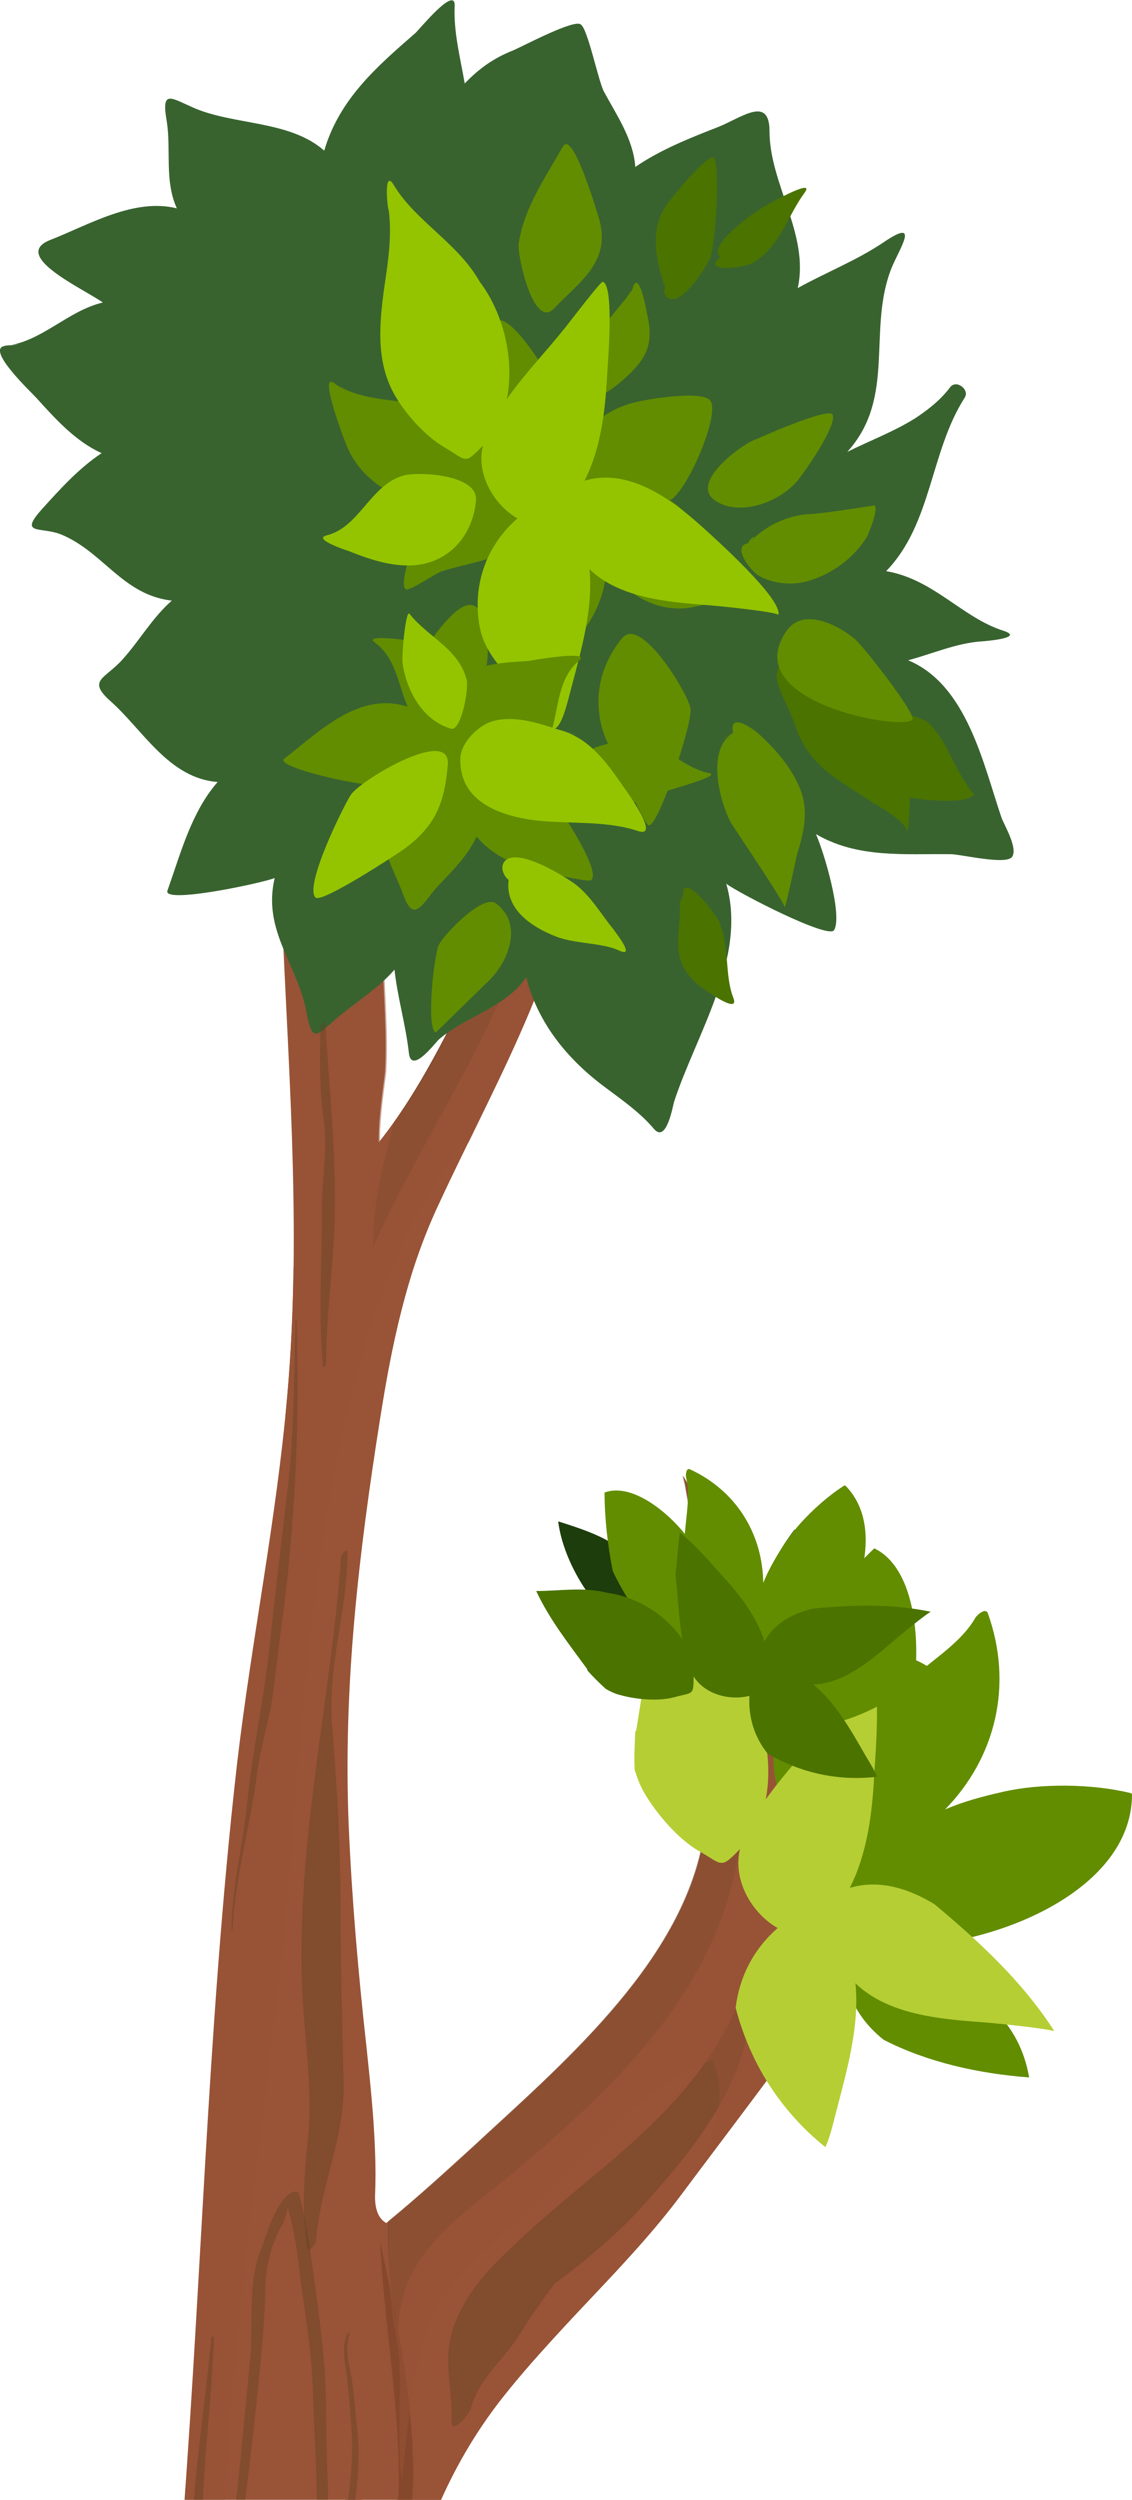 <?xml version="1.0" encoding="utf-8"?>
<!-- Generator: Adobe Illustrator 25.2.1, SVG Export Plug-In . SVG Version: 6.00 Build 0)  -->
<svg version="1.1" id="Camada_1" xmlns="http://www.w3.org/2000/svg" xmlns:xlink="http://www.w3.org/1999/xlink" x="0px" y="0px"
	 viewBox="0 0 180.5 398.3" style="enable-background:new 0 0 180.5 398.3;" xml:space="preserve">
<style type="text/css">
	.st0{fill:#1D3D0C;}
	.st1{fill:#995336;}
	.st2{opacity:0.4;fill:#5F4323;}
	.st3{opacity:0.4;}
	.st4{fill:#68361D;}
	.st5{opacity:0.5;fill:#995336;}
	.st6{fill:#628D00;}
	.st7{fill:#B5CE34;}
	.st8{fill:#4B7300;}
	.st9{fill:#38632F;}
	.st10{fill:#94C400;}
</style>
<g>
	<g>
		<g>
			<path class="st0" d="M132.5,263c0,0.5-0.1,0.9-0.2,1.4c-0.2,1-0.4,2-0.7,3c-1.9,5.4-5.1,10-7.3,15.2c0,0-0.1-0.1-0.1-0.1
				c-0.8-3-3.5-5.4-4.8-8.3c-1.5-3.3-0.4-9.9,0.2-13.4c1-5.8,3.4-12.4,7.1-17.1C129.7,249.8,133,256.3,132.5,263z"/>
			<g>
				<g>
					<path class="st1" d="M89,127c1.8-5,3-10.3,6.7-14.3c1.4-1.5,4.6-2,5.1,0.8c1.1,6.2-2.8,12.6-5,17.9
						c-3.9,9.7-7.2,19.7-11.2,29.4c-4.4,10.6-9.9,20.8-14.7,31.2c-5.1,10.9-7.4,22.1-9.3,34.1c-3.4,21.5-5.9,42.6-5,64.7
						c0.5,11.7,1.5,23.3,2.8,35c0.6,5.7,1.2,11.2,1.4,16.9c0.1,2.4,0.1,4.9,0,7.3c0,2.3,0.7,3.6,1.8,4.2c4.8-3.9,9.3-8,13.9-12.2
						c13.7-12.7,32.3-28.4,36.4-47.6c3.9-18.2,0.9-38.4-2.5-57c-0.1-0.8-0.3-1.5-0.5-2.3c7.1,11.9,12.6,24.9,16.7,38.5
						c-0.2,5.8-0.4,11.6-0.2,17.3c0.1,2.9-0.6,6.1-0.9,9c-1.1,10.4,4,2.7,6.8-1.9c1,5.8,1.9,11.6,2.5,17.5
						c-8,11.6-16.6,22.7-25.1,34.1c-8.8,11.8-20.1,21.4-29.1,33.1c-10.4,13.5-15.1,29.3-17.8,46.2c-0.9,6-1.6,12.1-2.1,18.2
						c-0.8,6-1.4,12.1-2,18.2c-0.4,5-1.4,10-1.8,14.9c-0.4,4.9-0.7,9.7-0.9,14.6c-0.4,10.1-0.3,20.2-0.1,30.3
						c0.1,3.8,0.1,7.5,0.2,11.3c-0.6,13.6-1,27.3-0.7,40.8c0,1.5,0,3,0.1,4.5c-0.1,1.4-0.2,2.7-0.4,4.1c-3.9,38.4-4.2,77-2.4,115.5
						c1,21.7,2.5,43.3,4.9,64.9c-0.1,0.1-0.2,0.3-0.3,0.3c-4.1,4.6-11.2,8.5-17.6,8.4c-6.2-0.1-10.5-3.8-14.9-7.6
						c-0.5-18-1.2-36.1-1.4-54.2c-0.4-25.1,1.2-50.1,2.2-75.1c1.1-25.3,0.7-50.5-0.1-75.9c-0.8-25.5-1.6-51.1-1.1-76.6
						c0.6-25.2,3-50.3,5.1-75.4c3.6-43,4.4-86.2,9.3-129.1c2.3-19.6,6.3-39,8-58.6c2.2-24.2,0.4-48.8-0.7-73.3
						c-0.4-9.2,0.1-18.8,1.3-27.8c0.5-4.3,5.2-5.4,8.8-5.7c1.2-0.1,2.7,0.8,3.1,2c1.2,3.5,1.6,7.1,1.4,10.8
						c-0.4,8.2,1,16.2,1.3,24.5c0.2,5.9,0.7,11.9,0.4,17.8c-0.1,1.3-1.1,7.3-1,11.3c7.5-9.4,12.8-21.4,18-31.8
						C82.3,142.7,86,135,89,127z"/>
					<path class="st1" d="M25.6,694.5c-1,0.3-2.1,0.7-3.2,1c0.1-7.8,0.4-15.5,0.7-23.3c4.6,1.2,9.2,2.5,13.9,2.9
						c3.3,0.3,6.6,0.4,9.5-1.6c1.5-1,2.8-2.2,4.2-3.4c0.1,8.5,0.3,16.9,0.7,25.4c-1.4-0.7-2.8-1.6-4-2.7c-1.2-1.1-2.3-2.9-3.8-3.6
						c-2.5-1.2-5.6,0.5-8,1.5C32.3,692.1,29,693.4,25.6,694.5z"/>
					<path class="st1" d="M55.2,207.1c4.2,1.3,7.2-1.2,10.3-3.7c-2,6.6-3.4,13.3-4.6,20.3c-0.7-0.7-1.5-1.3-2.4-1.8
						c-1.5-0.7-3.5-0.2-5,0.3c-2.4,0.9-5.2,2.6-8,3.5c0.1-1.1,0.2-2.1,0.3-3.2c0.6-6.8,0.9-13.7,1-20.6
						C49.5,204,52.1,206.1,55.2,207.1z"/>
					<path class="st1" d="M79.5,382.8c-10.4,13.5-15.1,29.3-17.8,46.2c-0.9,6-1.6,12.1-2.1,18.2c-0.8,6-1.4,12.1-2,18.2
						c-0.4,5-1.4,10-1.8,14.9c-0.4,4.9-0.7,9.7-0.9,14.6c-0.4,10.1-0.3,20.2-0.1,30.3c0.1,3.8,0.1,7.5,0.2,11.3
						c-0.6,13.6-1,27.3-0.7,40.8c0,1.5,0,3,0.1,4.5c-0.1,1.4-0.2,2.7-0.4,4.1c-3.9,38.4-4.2,77-2.4,115.5c1,21.7,2.5,43.3,4.9,64.9
						c-0.1,0.1-0.2,0.3-0.3,0.3c-1.7,2-4,3.8-6.5,5.2c-0.2-2.3-0.5-4.7-0.7-7.1c-2.3-29-2.4-58.2-3.9-87.2
						c0.3-8.2,0.4-16.3,0.3-24.5c-0.1-14.7-0.4-29.3,0-44c0.4-14.7,0.8-29.5,1.2-44.2c0.8-29.5,1.7-59.1,4-88.5
						c1.2-15,3.3-29.7,5.8-44.5c2-12.2,2-25.6,8.4-36.6c7-11.9,17.9-20.9,28.7-29.2c1.2-0.9,2.3-1.9,3.4-2.8
						C91,369.7,84.9,375.9,79.5,382.8z"/>
					<path class="st1" d="M55.5,290.8c0.5,11.7,1.5,23.3,2.8,35c0.6,5.7,1.2,11.2,1.4,16.9c0.1,2.4,0.1,4.9,0,7.3
						c0,2.2,0.6,3.4,1.6,4.1c-0.6,3-0.8,6.1-0.8,9.2c0,7.1,1.3,14.3,0.6,21.4c-0.7,7.1-3.6,13.5-5.5,20.3c-1.5,5.3-2.1,10.9-4,16.2
						c-0.5-7.1,2.1-14.2,3.2-21.2c1.2-7.7,1.5-15.7,1.7-23.5c0.2-8-0.2-16-1.4-23.9c-1.2-7.8-3-15.5-4.4-23.3
						c-1.2-6.8-2-13.6-1.6-20.5c0.3-6.4,1.4-12.9,2-19.3c1.3-12.7,2.3-25.3,4-37.9c1.4-10.2,3.4-20.4,6.2-30.2
						c-0.3,1.6-0.6,3.2-0.8,4.9C57.1,247.6,54.6,268.7,55.5,290.8z"/>
					<path class="st2" d="M131.3,298.1c0.6,3.6,1.2,7.3,1.7,11c-3,4.1-6.4,7.5-10.6,8.9c0.7-4.4,1.5-8.7,2.6-12.9
						C126.3,305.9,129.3,301.2,131.3,298.1z"/>
					<path class="st2" d="M113.7,244.1c0.6,4.2,1.2,8.5,1.7,12.8c1.3,11.6,4.1,24.5,2.7,36c-2.8,24.2-21.1,40.4-35.8,52.9
						c-5.7,4.9-12.8,9.2-16.7,16.6c-1.3,2.5-1.9,5.5-2.2,8.7c-1.2-5.7-1.7-11.5-1.5-17.2c4.6-3.8,9-7.8,13.5-11.9
						c13.7-12.7,32.3-28.4,36.4-47.6c3.9-18.2,0.9-38.4-2.5-57c-0.1-0.8-0.3-1.5-0.5-2.3C110.5,238.1,112.2,241.1,113.7,244.1z"/>
					<path class="st2" d="M80.8,156.8c-6.2,14.7-14.8,27.4-21.3,41.9c-0.1-7,1.6-13.4,3.3-19.8c6.2-8.8,10.9-19.3,15.6-28.5
						C82.3,142.7,86,135,89,127c1.8-5,3-10.3,6.7-14.3c0.9-1,2.5-1.5,3.7-1c-2.2,5.9-5.3,11.3-7.6,17C88,138,84.8,147.6,80.8,156.8z
						"/>
					<path class="st2" d="M120.1,318.6c-0.1,0.2-0.1,0.3-0.2,0.5c0,0.1,0,0.2,0,0.3c-1,13.2-9.7,23.4-16.9,31.5
						c-4.3,4.9-9.4,9.1-14.6,13c-2,2.6-3.9,5.4-5.6,8.1c-2.2,3.7-6.6,7.1-7.7,11.7c-0.2,0.9-3.2,4.5-3.1,2c0.2-5.7-1.6-10,0.5-15.4
						c2.1-5.6,6-9.3,9.8-12.9c12.1-11.6,27-20,34.9-37c0.1-0.3,0.8-1,1.5-1.4c0.1-0.2,0.3-0.4,0.4-0.6
						C119.5,317.6,120.5,317.3,120.1,318.6z"/>
					<path class="st2" d="M55.4,247.3c0,9.7-3.3,18.1-2.4,28.1c0.8,10,1.3,19.2,1.3,29.2c0,9.2,0.3,18.2,0.5,27.4
						c0.2,8.5-3.8,16.6-4.4,25c0,0.5-1.3,2.1-1.4,1.3c-0.9-5.8-0.5-11.9,0.1-17.6c0.9-8.2-0.9-18.1-1-26.6
						c-0.4-23.1,4.7-43.7,6.3-66.1C54.5,247.6,55.4,246.6,55.4,247.3z"/>
					<g class="st3">
						<path class="st4" d="M63.6,394.4c-0.1-12.4-2.4-24.9-3-37.3c2.6,12,5.1,24,5.3,36.5c0.1,7.7-1.7,15.5-3,22.9
							c-1.1,6-4.3,13.3-5.2,20C57.5,422,63.7,409.1,63.6,394.4z"/>
					</g>
					<path class="st5" d="M63.7,388.7c-0.1-4,0.2-8.1,0-12.1c-0.1-2.6-0.8-5.2-1.1-7.8c-0.4-3.4-0.6-6.7-0.6-10.1
						c0-1.6,0-3.3,0.1-4.9c4.6-3.7,8.9-7.7,13.4-11.8c13.7-12.7,32.3-28.4,36.4-47.6c3.9-18.2,0.9-38.4-2.5-57
						c-0.1-0.8-0.3-1.5-0.5-2.3c7.1,11.9,12.6,24.9,16.7,38.5c-0.2,5.8-0.4,11.6-0.2,17.3c0.1,2.9-0.6,6.1-0.9,9
						c-1.1,10.4,4,2.7,6.8-1.9c1,5.8,1.9,11.6,2.5,17.5c-7.1,10.3-14.7,20.2-22.2,30.2c0.1-0.1,0.1-0.3,0.2-0.4
						c1.8-5,4.4-11.5,1.9-16.7c-0.1-0.2-0.3-0.3-0.5-0.2c-2.8,0.9-5.4,2.4-7.8,4.1c-8.8,6.5-15.6,15.2-23.9,22.3
						c-4.1,3.5-8.4,7.2-11.2,11.9c-2.8,4.7-3.9,10.3-4.7,15.7c-0.6,4.2-1.1,8.4-1.5,12.6C63.6,393,63.7,390.3,63.7,388.7z"/>
					<path class="st5" d="M89,127c1.8-5,3-10.3,6.7-14.3c1.4-1.5,4.6-2,5.1,0.8c1.1,6.2-2.8,12.6-5,17.9
						c-3.9,9.7-7.2,19.7-11.2,29.4c-3,7.2-6.5,14.2-9.9,21.3c-0.1-0.2-0.4-0.3-0.7-0.1c-9.1,11.4-14.3,25.5-17.8,39.5
						c-3.9,15.6-6.1,31.6-7.6,47.6c-1.6,17-2.6,33.9-4.6,50.9c-2.6,21.6-5.6,43.2-7.3,64.9c-2.2,27.4-1.9,55-2.1,82.4
						c-0.3,27.8-0.4,55.6-0.5,83.3c-0.3,54.7,0.1,109.5-1.7,164.2c-0.6,18.9-1.7,38.3-1.8,57.6c-2.3-1.4-4.5-3.2-6.6-5.1
						c-0.5-18-1.2-36.1-1.4-54.2c-0.4-25.1,1.2-50.1,2.2-75.1c1.1-25.3,0.7-50.5-0.1-75.9c-0.8-25.5-1.6-51.1-1.1-76.6
						c0.6-25.2,3-50.3,5.1-75.4c3.6-43,4.4-86.2,9.3-129.1c2.3-19.6,6.3-39,8-58.6c2.2-24.2,0.4-48.8-0.7-73.3
						c-0.4-9.2,0.1-18.8,1.3-27.8c0.5-4.3,5.2-5.4,8.8-5.7c1.2-0.1,2.7,0.8,3.1,2c1.2,3.5,1.6,7.1,1.4,10.8
						c-0.4,8.2,1,16.2,1.3,24.5c0.2,5.9,0.7,11.9,0.4,17.8c-0.1,1.3-1.1,7.3-1,11.3c7.5-9.4,12.8-21.4,18-31.8
						C82.3,142.7,86,135,89,127z"/>
				</g>
			</g>
			<g>
				<path class="st6" d="M123.5,278c0.9-5.9,1.9-11.3,4-16.9c3.4-5.1,7.4-10.1,11.9-14.4c6.3,3,7.2,13.9,6.5,20.3
					c3.3-2.9,7.4-5.4,9.6-9.2c0.2-0.4,1.6-1.7,2-0.8c4.1,11.4,1.3,23-6.8,31.3c3-1.3,6.1-2.1,9.2-2.8c6-1.4,14.3-1.3,20.4,0.2
					c0.1,0,0.2,0.1,0.2,0.3c-0.1,15.7-23.1,24.6-38.4,24.1c9.4,5,19.9,8.8,22,20.9c-8-0.6-16.2-2.4-23.2-6c-5.3-4.2-7.2-10-6.4-16.7
					c0.1-0.5,0.5-1.1,1.1-1.6C131.4,297.6,121.9,288.1,123.5,278z"/>
			</g>
			<path class="st7" d="M117.4,266.4c4.1,5.5,6,13.5,4.7,20.3c3-4.2,6.6-8,9.8-12c2.6-2,5.1-4.2,7.7-6.2c0.6,4-0.1,12.6-0.2,14.2
				c-0.3,6.1-1.1,12.6-3.9,18.1c4.7-1.4,9.4,0.1,13.5,2.6c7.2,6,14.1,12.4,19.1,20.2c-2.7-0.6-10.1-1.3-11.5-1.4
				c-6.8-0.5-15-1.2-20.2-6.2c0.7,6.9-1.4,14-3.1,20.6c-0.5,1.9-1,4.1-1.7,5.5c-7.2-5.8-12-13.4-14.3-22.2c0.6-4.9,2.8-9.3,6.7-12.7
				c-4.2-2.4-7.2-7.7-6-12.6c-3.2,3.3-2.7,2.5-6.6,0.3c-3.3-1.9-6.8-6-8.7-9.3c-0.7-1.2-1.1-2.4-1.5-3.6c-0.1-2.1,0-4.1,0.1-6.1
				c0.1-0.1,0.2-0.3,0.2-0.5c1.2-7.4,2.1-14.6,4.6-21.5C109.8,258,114.7,261.4,117.4,266.4z"/>
			<path class="st0" d="M101,248.7c0.2,0.2,0.4,0.5,0.6,0.8c0.4,0.6,0.8,1.1,1.1,1.8c1.7,3.4,2.4,7.2,3.8,10.7c0,0-0.1,0-0.1,0
				c-1.8-1-4.2-0.9-6.3-1.7c-2.3-0.8-5-4.5-6.3-6.4c-2.3-3.2-4.3-7.5-4.8-11.5C93.4,243.8,98.1,245.3,101,248.7z"/>
			<g>
				<path class="st6" d="M103.9,260.2c-2.4-3.2-4.5-6.3-6.2-9.9c-0.8-4.1-1.3-8.3-1.3-12.5c4.4-1.6,10.1,3.2,12.8,6.6
					c0.2-3,0.9-6.1,0.2-9c-0.1-0.3,0-1.6,0.6-1.3c7.4,3.4,11.6,10.3,11.7,18.1c0.8-2,1.9-3.9,3.1-5.8c2.2-3.5,6.2-7.4,9.8-9.7
					c0.1,0,0.2,0,0.2,0c7.4,7.5,0.8,22.7-6.7,29.8c6.8-2.1,13.7-5.3,20.4-0.6c-4.1,3.6-8.8,6.6-13.9,8.2c-4.5,0.6-8.2-1.3-11-4.9
					c-0.2-0.2-0.3-0.8-0.2-1.3C117.1,265.7,108,265.7,103.9,260.2z"/>
				<path class="st8" d="M96.9,253.8c4.6,0.6,9.3,3.5,11.9,7.4c-0.6-3.4-0.7-6.9-1.1-10.4c0.3-2.2,0.4-4.4,0.7-6.6
					c2.2,1.6,6,6,6.7,6.8c2.8,3,5.5,6.5,6.8,10.5c1.6-2.9,4.5-4.4,7.7-5.2c6.3-0.6,12.6-0.8,18.8,0.5c-1.6,1-5.4,4.2-6.1,4.8
					c-3.5,3-7.7,6.6-12.6,6.8c3.6,3,6,7.3,8.3,11.3c0.7,1.2,1.5,2.4,1.8,3.4c-6.2,0.7-12.1-0.6-17.4-3.7c-2.1-2.6-3.1-5.8-2.9-9.2
					c-3.1,0.8-7.1-0.2-8.9-3.1c0,3.1-0.1,2.5-3,3.3c-2.5,0.7-6.1,0.4-8.6-0.3c-0.9-0.2-1.7-0.6-2.4-1c-1-0.9-2-1.9-2.9-2.9
					c0-0.1-0.1-0.2-0.1-0.3c-3-4.1-6-7.9-8.1-12.4C89.2,253.5,93.1,252.8,96.9,253.8z"/>
			</g>
			<g>
				<path class="st9" d="M0.9,55.1c-3.5,0.3,4.2,7.5,4.9,8.3c3,3.3,6.2,6.9,10.4,8.8c-3.6,2.4-6.5,5.6-9.4,8.8
					c-3.9,4.3-0.4,2.9,2.8,4.1c6.8,2.7,9.9,9.7,17.8,10.6c-3.1,2.7-5.1,6.3-7.8,9.3c-2.8,3.2-5.8,3.3-2,6.7
					c5.2,4.6,9.3,12.3,17.1,12.9c-4.2,4.8-5.9,11.4-8,17.3c-0.8,2.2,15.1-1.2,17.1-2c-2,8.4,3.7,13.8,5.1,21.5
					c0.9,5.3,1.9,3.2,5.2,0.5c2.9-2.4,6.3-4.5,8.8-7.4c0.5,4.5,1.8,8.8,2.3,13.3c0.4,3.5,4.3-1.8,4.8-2.2c4.3-3.7,10.7-5.1,13.9-9.9
					c1.9,7.5,6.8,13.3,12.8,17.7c2.7,2,5.5,4,7.6,6.5c2,2.3,3-3.8,3.2-4.4c3.5-10.7,11.7-23,8.3-34.7c1.8,1.4,16.3,8.9,17.2,7.4
					c1.4-2.4-1.7-12.7-2.9-15.3c6.7,3.9,14.1,3.1,21.5,3.2c1.6,0,8.9,1.8,9.8,0.4c0.9-1.4-1.2-4.9-1.7-6.2
					c-2.9-8.5-5.5-21.2-14.9-25.1c3.8-1,7.6-2.7,11.6-3c-1.3,0.1,7.6-0.4,3.6-1.7c-6.6-2.1-11.1-8.2-18.7-9.5
					c7.3-7.5,7-19,12.5-27.6c0.9-1.3-1.3-3-2.3-1.7c-1.5,2-3.4,3.5-5.5,4.9c-3.5,2.2-7.3,3.6-10.9,5.4c7.9-8.7,3.1-19.5,7.1-29.4
					c1.3-3.1,4.6-8-1.3-4c-4.3,2.9-9.2,4.8-13.7,7.3c1.9-8.5-4.5-16.6-4.5-25c0-5.7-4.4-2.2-8.1-0.7c-4.6,1.8-9.2,3.6-13.3,6.4
					c-0.3-4.4-3-8.3-5-12c-0.9-1.7-2.6-10.1-3.7-10.7C91.6,3,83.5,7.3,81.9,8c-3.1,1.2-5.5,2.9-7.8,5.3c-0.7-4.1-1.8-8.2-1.6-12.4
					c0.1-3.3-5.8,4-6.3,4.4C60.1,10.6,54.1,15.8,51.7,24c-5.6-4.9-14.5-4-21-6.9c-3.6-1.6-5-2.8-4.1,2.3c0.7,4.6-0.4,9.4,1.6,13.8
					c-6.8-1.7-14,2.6-20.1,5c-6.6,2.5,5.2,7.8,8.3,10C10.8,49.5,6.6,54.5,0.9,55.1C-0.1,55.1,5.9,54.6,0.9,55.1z"/>
				<path class="st8" d="M108.4,143.3c0.1,1.2,0.9-2.1,0.5-1.6c1.2-1.6,5.3,4.2,5.7,5c1.8,4.1,0.9,8.5,2.3,12.2
					c1.3,3.2-5.3-1.8-5.5-1.9C106.4,152.7,108.7,148.9,108.4,143.3C108.4,143,108.6,146.8,108.4,143.3z"/>
				<path class="st8" d="M134.4,112.2c-0.7-1.7-3.1-0.4-2.7,1.2c0.4,1.4,0.8,2.8,1.2,4.3c0.9,2.8,2.2,5.5,4.5,7.3
					c2,1.6,16.8,4.1,18,1.4c-0.3,0.5-2.5-3.4-2.7-3.8c-1.3-2.5-2.5-5.3-4.5-7.3C146.1,113.2,134.5,112.5,134.4,112.2
					C133.7,110.6,134.4,112.2,134.4,112.2z"/>
				<path class="st8" d="M139.2,127.9c-5.3-3.5-10.3-5.8-12.4-12.3c-1.7-4.9-6-10.1,0.6-10.5c15.6-1,18.9,15.4,17.3,27.7
					C144.9,131.1,140.2,128.5,139.2,127.9C135.4,125.3,142.2,129.9,139.2,127.9z"/>
				<path class="st8" d="M106.1,45.7c-1.5-3.8-2.4-8.6-0.3-12.3c0.6-1.2,6.8-8.7,7.9-8.3c1.3,0.5,0.4,14.5-0.6,16.3
					c-1,1.9-3,4.9-4.9,6C106.7,48.2,105.5,47.1,106.1,45.7C104.8,42.5,106,45.9,106.1,45.7z"/>
				<path class="st8" d="M114.9,40.9c-2.2-1.7,4.9-6.7,6.3-7.6c0.6-0.4,9-5.2,7.1-2.6c-2.8,3.8-3.8,8.4-8.1,11.1
					C118.9,42.7,111.6,43.6,114.9,40.9C114.3,40.3,114.8,41,114.9,40.9z"/>
				<path class="st6" d="M53.2,61c-2.4-1.7,1.7,9.2,2.2,10.3c2.2,5.1,7.5,8.5,13,8.9c-0.7,1.4-5.4,13.3-3.6,13.7
					c0.7,0.2,4.7-2.6,5.7-2.9c2.9-0.9,6-1.4,8.8-2.5c-1.6,4.1,0.1,8.7,2.3,12.3c0.7,1.2,4.3,10.5,4.4,10.5c0.2,0.1,5.7-9,6.5-10.1
					c2.5-3.2,4.1-6.8,4.2-11c2.9,4.2,7.5,7.2,12.7,6.7c2.5-0.3,4.9-1.3,7.4-0.9c1,0.6,2.1,1,3.3,1c3.3-1.5-10.8-16.1-13.3-17.3
					c2.6-1.1,8-13.4,6.5-15.8c-1.1-1.8-9.9-0.3-11.6,0.1c-3.8,0.8-7.1,3-9.5,6c-0.2-2.9-9.8-20.5-13.1-18.9
					c-1.1,0.5-4.6,14.4-4.9,16.3C68.4,62.5,59.4,65.3,53.2,61C52.3,60.3,58.8,64.9,53.2,61z"/>
				<path class="st6" d="M99.3,101.6c2.9-3.4,10.4,8.8,10.8,11.3c0.4,2.2-5.2,19.1-6.7,18.6c-0.7-0.2-5.3-10.8-6.1-12.3
					C94.2,113.4,95,106.6,99.3,101.6C100.1,100.6,96.3,105,99.3,101.6z"/>
				<path class="st6" d="M116.9,116.8c-0.7-3.4,2.9-0.8,3.7-0.2c3,2.6,6.4,6.5,7.4,10.4c0.8,3,0,6.2-0.9,9.1c-0.2,0.8-1.8,8.5-2,8.5
					c0.5-0.1-8.1-12.7-8.6-13.6C114.7,127.6,112.6,119.3,116.9,116.8C116.9,116.7,113.4,118.8,116.9,116.8z"/>
				<path class="st6" d="M89.8,23.3c1.5-2.5,5.2,9.8,5.7,11.5c2.1,7-3.4,10.3-7.1,14.3c-3.3,3.6-5.9-8.3-5.7-10.2
					C83.5,33.2,87,28.2,89.8,23.3C90,22.9,85.4,30.8,89.8,23.3z"/>
				<path class="st6" d="M100.8,46.2c1-4,2.4,3.8,2.3,3.5c1.4,5.5-0.3,7.9-4.3,11.3c-3.1,2.6-6.7,4.1-5.9-1.9
					C93.6,53.9,98,50.2,100.8,46.2C100.8,46.1,97.5,50.8,100.8,46.2z"/>
				<path class="st6" d="M119.7,70.4c1.4-0.7,12.1-5.4,13-4.4c1.1,1.4-4.8,9.9-5.9,11c-2.9,3.1-8.9,5.3-12.7,2.8
					C109.9,77.1,117.7,71.3,119.7,70.4C123.5,68.5,116.9,71.7,119.7,70.4z"/>
				<path class="st6" d="M119.5,86.5c2.3-2.7,6.3-4.5,9.8-4.6c1.1,0,10.1-1.3,10.1-1.4c0.8,0.6-1,4.7-1.2,5.1
					c-2.1,3.3-5.3,5.7-9.1,6.9c-2.5,0.8-5.6,0.6-8-0.7C120,91.3,116.3,86.9,119.5,86.5C121.5,84.2,118.7,86.6,119.5,86.5z"/>
				<path class="st6" d="M125.5,100.4c2.7-3.7,8.4-0.7,11,1.6c1.4,1.3,9.4,11.5,9,12.6C144.8,116.6,117.2,112.1,125.5,100.4
					C125.5,100.4,122.7,104.3,125.5,100.4z"/>
				<path class="st6" d="M63.3,119.3c3.6-4.8,1.4-11.6,5.2-17c2.7-3.7,7.6-10.1,9-2c1,5.7-0.7,12-5.4,15.7c-1.8,1.4-4.1,2.8-6.2,3.4
					C65,120.5,61.8,121.3,63.3,119.3C66.1,115.6,62.7,120.1,63.3,119.3z"/>
				<path class="st10" d="M62.8,29.5c-1.6-2.7-1.1,3.3-0.8,4.1c0.5,4-0.1,8-0.7,12c-0.8,5.8-1.4,11.8,1.5,17.1
					c1.7,3.1,5,6.8,8.1,8.6c3.6,2.1,3.1,2.8,6.1-0.3c-1.1,4.5,1.7,9.4,5.5,11.6c-4.9,4.3-7.1,10.4-6.1,16.8c0.9,6,6.1,8.9,8.8,13.9
					c3.5,6.6,4.7,0.8,5.9-3.7c1.6-6.1,3.5-12.6,2.9-18.9c4.8,4.6,12.4,5.2,18.6,5.7c1.5,0.1,11.6,1.1,11.5,1.6
					c0.8-2.5-10.4-12.5-12.3-14.2c-4.9-4.4-11.7-9.3-18.6-7.2c2.6-5.1,3.3-11.1,3.6-16.7c0.1-1.9,1.2-14.5-0.7-15
					c-0.3-0.1-5.1,6.2-5.9,7.2c-3.1,3.9-6.6,7.5-9.4,11.5c1.3-6.2-0.5-13.7-4.3-18.7C73,38.7,66.2,35.2,62.8,29.5
					C62.3,28.7,63.1,30.1,62.8,29.5z"/>
				<path class="st10" d="M52.1,85.3c-2.5,0.6,3.8,2.6,3.5,2.5c3,1.2,6.2,2.3,9.5,2.3c6.1,0,10.3-4.5,10.8-10.4
					c0.3-4.2-9.5-4.6-11.7-3.9C59,77.4,57.3,84,52.1,85.3C51.4,85.5,56.4,84.2,52.1,85.3z"/>
				<path class="st6" d="M92.3,105.3c2.2-1.8-7.3-0.1-8,0c-2.7,0.2-5.6,0.3-8.2,1.2c-1.2-2.2-3.4-3.1-5.7-3.6
					c-1.2-0.3-13.1-2.3-10.6-0.5c3.3,2.4,3.7,6.7,5.2,10.2c-7.8-2.5-14.1,4-19.7,8.3c-1.7,1.3,13.5,4.8,16.2,4.2
					c-3.4,5.4,1,12.6,2.9,17.7c1.7,4.6,3.2,0.7,5.5-1.7c2.3-2.4,4.7-4.8,6.1-7.8c3.2,3.8,7.9,5.2,12.6,6.1c0.7,0.1,5.3,1.2,5.7,0.8
					c1.9-1.9-8.4-16.7-10.5-18.1C90.3,118.7,87.1,109.6,92.3,105.3C93,104.7,89.1,108,92.3,105.3z"/>
				<path class="st6" d="M113.1,123.2c2.1,0.4-7,2.8-7.3,3c-4.9,2.2-9.9,3.3-13.8-1.4c-3.7-4.4,4.5-6.5,7.8-6.8
					C105.5,117.5,108,122.1,113.1,123.2C114.1,123.4,109,122.3,113.1,123.2z"/>
				<path class="st6" d="M79,143.9c4.5,3.2,2.1,9.3-1,12.3c-0.6,0.6-8.5,8.3-8.5,8.3c-1.6-0.5-0.3-12.5,0.5-14
					C70.8,148.9,76.9,142.5,79,143.9C81.5,145.7,78.5,143.6,79,143.9z"/>
				<path class="st10" d="M89.8,116.5c4.3,1.3,7.1,5.2,9.5,8.7c0.2,0.3,6.3,8.5,2.4,7.2c-5.4-1.8-11.6-1-17.2-1.8
					c-5.6-0.9-11.3-3.3-11.1-9.8c0.1-2.5,3-5.5,5.6-6C82.6,114,86.4,115.4,89.8,116.5C96,118.3,86.3,115.4,89.8,116.5z"/>
				<path class="st10" d="M71.4,121.9c-0.5,5.9-1.9,9.7-7,13.4c-1.4,1-13.2,8.7-14.1,7.7c-1.8-1.9,4.4-14.4,5.6-16.3
					C57.3,124.4,72,115.6,71.4,121.9C71.3,122.6,71.5,120.9,71.4,121.9z"/>
				<path class="st10" d="M65.3,97.8c2.9,3.7,7.9,5.6,9.1,10.5c0.4,1.5-0.9,8.3-2.5,7.8c-4.5-1.3-7.1-6.1-7.7-10.4
					C64,104.6,64.7,97,65.3,97.8C67.5,100.6,64.8,97.2,65.3,97.8z"/>
				<path class="st10" d="M91.6,140.8c2.7,2,4.3,5,6.4,7.5c-0.8-0.9,3.9,4.7,0.6,3.1c-2.6-1.2-7-1-10-2.2c-3.8-1.5-8.1-4.3-7.5-9
					c-0.9-0.7-1.5-2.3-0.4-3.2C83,135.3,89.8,139.5,91.6,140.8C94.9,143.2,88.9,138.8,91.6,140.8z"/>
			</g>
		</g>
		<path class="st2" d="M36.4,738.1c1.7,12.3,3.5,24.5,5,36.7c-0.5,0.1-1,0.1-1.5,0.2c-1.5-12.2-3.1-24.3-4.1-36.6
			C35.8,738.2,36.4,737.9,36.4,738.1z"/>
		<path class="st2" d="M26.6,626c1.3,6,1.1,12.1,1.3,18.2c0.3,6.6,0.9,13.3,1.3,19.9c0.4,6.6-0.4,13.5-0.6,20.1
			c-0.2,6.5-0.4,12.9-0.1,19.4c0.3,6.6,0.1,13-0.3,19.6c-0.4,6.7,0.4,13.3,0.9,20c0.6,9.6,0,19.3,0.5,28.9c-0.3-0.2-0.7-0.4-1-0.7
			c-0.7-8.5-0.4-17.1-1.1-25.5c-0.6-6.6-1.6-13.2-1.5-19.8c0.1-6.5,0.6-13,0.3-19.5c-0.5-13.2,0.5-26.2,0.8-39.4
			c0.1-6.6-0.1-13.6-0.8-20.2c-0.8-6.8,0.6-13.7-0.3-20.5C25.9,626.2,26.5,625.7,26.6,626z"/>
		<path class="st2" d="M31.6,491c1.8,12.4,2.8,25.1,4.2,37.6c1.5,13,0.5,26.2,0.8,39.2c0.2,6.9-0.3,13.7,0,20.6
			c0.3,7.5,1.2,15,1.8,22.5c1.2,14.3,2.6,28.6,3.6,43c1,13.8,1.9,27.6,2.3,41.4c0.2,6.6,0.6,13.2,0.6,19.8c0,7,0.6,13.9,0.9,21
			c0.4,12.2,1.2,24.5,2.1,36.8c-0.8,0.4-1.5,0.7-2.3,1c-0.9-13.7-1.6-27.4-2.6-41c-1-13.6-0.8-27.3-1.4-41
			c-0.6-13.8-1.4-27.7-2.4-41.6c-1-14.4-2.3-28.8-3.5-43.2c-0.5-6.9-1.3-13.8-1.4-20.8c-0.1-7.3,0.5-14.6,0-22
			c-0.4-5.4,0.3-10.9,0.3-16.3c0-6.7-0.1-13.4-0.8-20.1c-1.3-12.1-2-24.2-3.2-36.3C30.7,491.2,31.6,490.6,31.6,491z"/>
		<path class="st2" d="M34.1,372.3c-0.3,10.7-2,21.3-1.8,31.9c0.1,10.9-1.4,21.7-2.3,32.5c-0.5,6.1-2.5,11.9-2.7,18
			c-0.2,5.5-0.6,11-0.6,16.6c-0.1,10.3-1.2,21.9,1.5,31.9c0,0.1-0.3,0.3-0.3,0.2c-3.2-9.6-2.7-21.1-2.9-31.1
			c-0.3-10.7,0.5-20.8,2.5-31.3c1-5.1,1-10.8,1.5-16c0.7-6.6,1.5-13.1,1.6-19.7c0.2-11,2.1-21.9,3.1-32.8
			C33.7,372.4,34.1,372.2,34.1,372.3z"/>
		<path class="st2" d="M46.4,349.4c-2.5,1.5-3.9,6.8-4.9,9.3c-2,5.2-1.1,11.7-1.6,17.1c-1.4,13.8-2.3,27.9-5.3,41.4
			c-3.2,13.9-5.1,27.1-3.4,41.3c1.6,13.3,3.2,27,7.5,39.8c0.1,0.2,0.2,0.2,0.4,0.2c7.4-2,6.4-13.9,8-19.4c3.7-12.3,2.5-26,5-38.6
			c1.2-6.1,2.7-12.2,3.1-18.5c0.4-6.2-0.4-12.7,0.7-18.8c0.9-5.1,1.6-10.5,1.1-15.7c-0.3-2.8-0.5-5.6-0.9-8.4
			c-0.4-2.5-1.2-4.7-0.3-7.3c0.1-0.2-0.4,0.1-0.5,0.2c-0.8,2.2-0.4,3.7-0.1,5.9c0.4,2.9,0.6,5.7,0.8,8.6c0.5,5.9-0.4,11.4-1.3,17.2
			c-0.7,5.3-0.7,10.6-0.9,15.9c-0.3,6.4-1.6,12.4-3,18.6c-1.3,5.9-1.9,11.8-2.7,17.7c-0.6,5.3-1.6,10.8-1.8,16.1
			c-0.2,5.8-2.2,11.6-3.1,17.4c-0.2,1.6-2.7,10.1-4.2,5.3c-0.7-2.3-1.4-4.7-2-7c-3-11.8-4.2-24.6-4.7-36.7
			c-0.3-6.7,0.6-13.1,1.7-19.4c-0.4,8.4-0.1,17.1,1.6,25.4c0.8,3.8,1.7,7.5,3.2,11.1c0.5,1.3,0.7,3.4,2.1,4.1
			c0.5,0.2,1.2-0.5,1.4-0.8c1-1.9,1.1-4.2,2-6.3c0.7-1.7,1.1-3.6,1.5-5.5c1-5.5,1-11.3,2.3-16.7c2.6-10.7,1-21.4,2.5-32.2
			c0.6-4.6,1.9-9.9,1.7-14.6c-0.3-5.2-0.2-10.4-0.4-15.6c-0.2-6.1-1.1-12-1.9-18c-0.6-4.4-1.1-8.9-2.4-13.1
			C47.2,349,46.6,349.3,46.4,349.4z M45.1,354.3c0.3-0.5,0.5-1.6,0.8-2.5c1.3,4.4,1.7,9,2.3,13.5c0.8,5.4,1.6,10.8,1.7,16.3
			c0.2,5.1,0.5,10.3,0.6,15.4c0.2,5.1-1.1,10.8-1.9,15.8c-0.7,4.7-0.3,9.5-0.3,14.2c0,5.6-0.7,11-2,16.4c-1.1,4.9-1.2,10.2-2.1,15.2
			c-0.5,2.5-0.8,5.6-2.1,7.9c-0.6,1.1-0.7,2.2-0.9,3.3c-0.9-1.6-1.7-4.4-1.9-5c-0.8-2.4-1.5-4.8-2-7.3c-1.1-5.4-1.7-10.9-1.8-16.4
			c-0.2-11.7,1.4-22.2,5.7-33.1c0.5-1.2,0.6-2.7,1.1-4c0.1-0.4,1.1,2.8,1.1,2.9c0.3,0.8,0.4,1.6,0.3,2.5c0.3,4.9,0.9,9.6,0.9,14.5
			c0,5.1,0.9,10,0.2,15.1c-0.5,4.2-1.3,7.9-2.8,11.8c-1.4-4.1-2.2-8.3-2.1-12.7c0-3.5-0.4-7.1,0.5-10.4c0.5,1.6,0.5,3.3,0.5,4.9
			c0,0.7,1.8-0.4,1.8-1.1c0-2.3,0.1-4.9-1.4-6.9c-0.4-0.6-1.6,0.6-1.7,0.9c-1.9,4-1.3,7.5-1.3,11.9c0.1,5.5,1,10.4,2.8,15.6
			c0.2,0.6,1.2-0.3,1.3-0.6c3.8-7.9,4.9-16.7,4.1-25.4c-0.4-4.7-0.2-9.4-0.8-14.1c-0.5-3.7-0.2-7.8-1.8-11.2
			c-0.1-0.1-0.2-0.1-0.3-0.1c-3.5,0.1-3.7,5.8-4.5,8.1c-0.9,2.5-1.9,5.1-2.7,7.8c0.2-0.9,0.3-1.8,0.4-2.6c1.8-11.7,3.2-23.3,4.4-35
			c0.5-5.3,1.1-10.5,1.1-15.8C42.5,360.6,43.3,357.4,45.1,354.3z"/>
		<path class="st2" d="M49.9,493.8c-1,4.3-0.9,9.2-1.5,13.6c-0.8,5.8-0.9,11.6-1.8,17.4c-1.8,12.5-4.9,25.3-3.2,38.1
			c0.8,5.9,0.4,12.2,0.7,18.2c0.3,6.5,0.3,13.1,0.3,19.6c0.1,13.1,0.1,26.2,1.3,39.2c0,0.2-0.4,0.5-0.5,0.3
			c-1.5-12.8-1.9-25.7-2.4-38.5c-0.2-6.4-0.5-12.8-0.9-19.3c-0.4-6.5-0.3-13.1-1.3-19.6c-1.8-11.9,1.9-23.8,3.6-35.4
			c0.9-6,1.6-11.9,2.2-17.9c0.3-3.3,1.5-6.5,1.6-9.8c0.1-2,0.5-3.8,1.2-5.7C49.3,493.8,50,493.4,49.9,493.8z"/>
		<path class="st2" d="M47.6,706.7c0.7,4.3,1.5,8.5,2.1,12.8c0.6,4.4,2.1,8.9,2,13.3c-0.2,8.5,0.6,17,0.6,25.5
			c0,3.8,0.2,7.6,0.6,11.4c-0.5,0.4-1,0.8-1.6,1.1c-0.4-3.8-0.7-7.6-0.8-11.5c-0.1-8-0.8-16.2-0.6-24.2c0.3-9.4-2.3-18.8-2.8-28.2
			C47.1,706.9,47.6,706.5,47.6,706.7z"/>
		<path class="st2" d="M47.3,210.4c0.5,16.3-0.2,32.4-2.4,48.6c-0.5,3.7-0.9,7.4-1.4,11.1c-0.6,4.1-1.9,8.1-2.5,12.3
			c-1,8.3-3.5,16.5-3.9,24.9c0,0.1-0.2,0.3-0.2,0.2c0.1-6.8,1.8-13.4,2.5-20.1c0.8-8.2,2.6-16.2,3.5-24.4c0.9-8.4,1.9-16.8,2.9-25.2
			c1.1-9,1.1-18,1.3-27.1C46.9,210.5,47.3,210.2,47.3,210.4z"/>
		<path class="st2" d="M51.9,163c0.5,9.6,1.6,19.3,1.5,28.9c0,8.5-1.4,17-1.4,25.5c0,0.2-0.5,0.6-0.5,0.3
			c-0.8-8.3-0.1-16.3-0.2-24.6c0-4.9,1-10.1,0.3-14.8c-0.7-4.7-0.6-10.1-0.5-14.8C51.1,163.2,51.9,162.6,51.9,163z"/>
	</g>
</g>
<g>
</g>
<g>
</g>
<g>
</g>
<g>
</g>
<g>
</g>
<g>
</g>
</svg>
